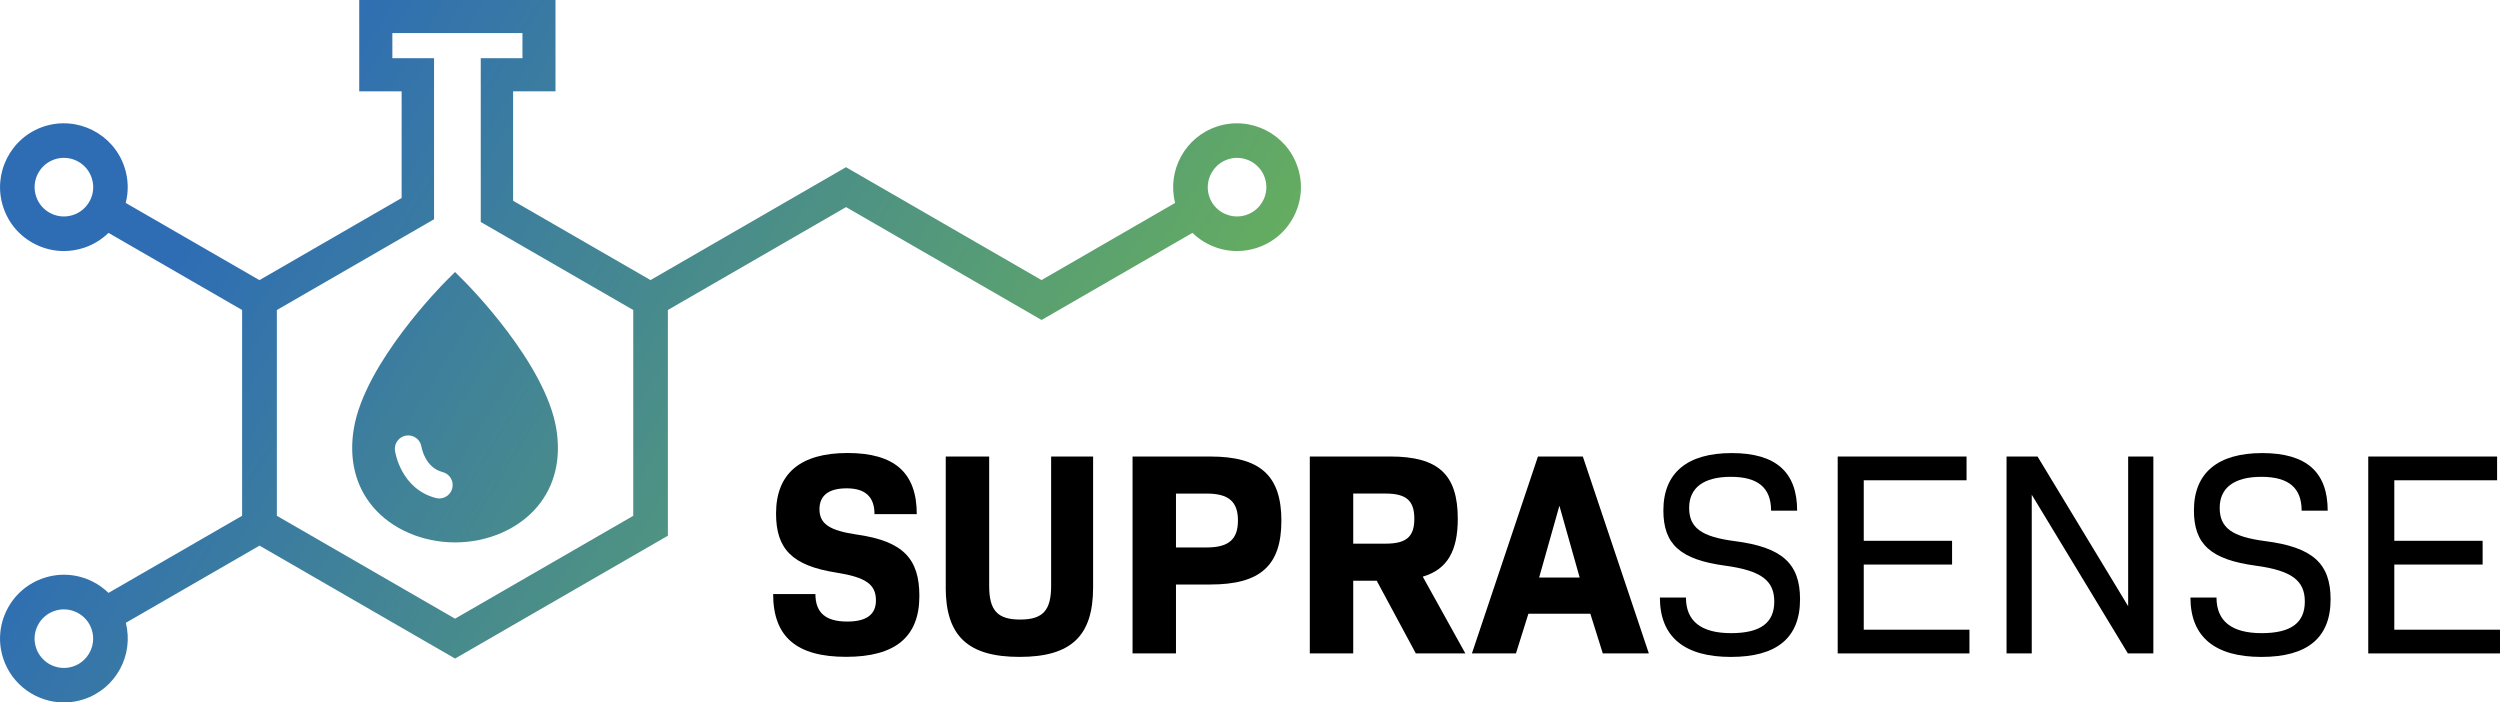 <?xml version="1.0" encoding="UTF-8"?><svg id="Ebene_2" xmlns="http://www.w3.org/2000/svg" xmlns:xlink="http://www.w3.org/1999/xlink" viewBox="0 0 1000 281"><defs><style>.cls-1{fill:url(#Unbenannter_Verlauf_11);}</style><linearGradient id="Unbenannter_Verlauf_11" x1="830.79" y1="511.54" x2="94.68" y2="64.7" gradientUnits="userSpaceOnUse"><stop offset="0" stop-color="#f7de20"/><stop offset=".5" stop-color="#6db654"/><stop offset="1" stop-color="#2e6db4"/></linearGradient></defs><g id="Ebene_1-2"><g><g><path d="m309.26,237.62h16.91c0,7.65,4.29,11,12.74,11,7.65,0,11.47-2.78,11.47-8.46,0-6.49-4.17-9.27-15.87-11.12-17.49-2.78-24.09-9.27-24.09-23.63,0-16.1,9.84-24.21,28.61-24.21s27.68,7.88,27.68,24.44h-16.91c0-6.83-3.59-10.31-11.12-10.31s-10.89,3.13-10.89,8.34c0,5.91,4.05,8.57,15.17,10.19,18.42,2.66,24.79,9.73,24.79,24.55,0,16.33-9.61,24.32-29.3,24.32s-29.19-7.88-29.19-25.13Z"/><path d="m378.3,234.96v-52.35h17.37v51.77c0,9.85,3.36,13.44,12.39,13.44s12.39-3.59,12.39-13.44v-51.77h16.79v52.35c0,19.46-8.8,27.8-29.42,27.8s-29.54-8.34-29.54-27.8Z"/><path d="m512.55,208.32c0,17.95-8.45,25.48-28.38,25.48h-13.78v27.57h-17.37v-78.76h31.16c19.92,0,28.38,7.65,28.38,25.71Zm-17.37-.12c0-7.53-3.71-10.77-12.51-10.77h-12.28v21.55h12.28c8.8,0,12.51-3.24,12.51-10.77Z"/><path d="m550.67,232.29h-9.38v29.07h-17.37v-78.76h32.2c19.34,0,26.99,7.3,26.99,24.9,0,12.86-4.17,20.27-14.01,23.16l17.03,30.69h-19.81l-15.64-29.07Zm-9.38-14.83h12.97c8.45,0,11.47-2.9,11.47-9.96s-3.01-10.08-11.47-10.08h-12.97v20.04Z"/><path d="m636.15,245.5h-24.79l-4.98,15.87h-17.61l26.41-78.76h17.95l26.41,78.76h-18.42l-4.98-15.87Zm-20.5-14.48h16.22l-8.11-28.72-8.11,28.72Z"/></g><g><path d="m663.96,239.01h10.42c0,9.5,6.14,14.25,18.07,14.25s17.26-4.28,17.26-12.62-5.1-12.39-19.57-14.36c-18.07-2.43-24.79-8.57-24.79-22.12,0-15.06,9.61-22.93,27.33-22.93s26.18,7.64,26.18,23.05h-10.42c0-9.15-5.21-13.55-16.1-13.55s-16.68,4.4-16.68,12.39,4.86,11.58,18.18,13.32c18.99,2.43,26.18,8.92,26.18,23.28,0,15.4-9.27,23.05-27.68,23.05s-28.38-7.88-28.38-23.74Z"/><path d="m787.78,251.87v9.5h-52.7v-78.76h51.54v9.5h-41.12v24.21h35.33v9.5h-35.33v26.06h42.28Z"/><path d="m861.34,182.6v78.76h-10.19l-38.45-63.47v63.47h-10.08v-78.76h12.39l36.25,59.88v-59.88h10.08Z"/><path d="m876.18,239.01h10.42c0,9.5,6.14,14.25,18.07,14.25s17.26-4.28,17.26-12.62-5.1-12.39-19.57-14.36c-18.07-2.43-24.79-8.57-24.79-22.12,0-15.06,9.61-22.93,27.33-22.93s26.18,7.64,26.18,23.05h-10.42c0-9.15-5.21-13.55-16.1-13.55s-16.68,4.4-16.68,12.39,4.86,11.58,18.18,13.32c18.99,2.43,26.18,8.92,26.18,23.28,0,15.4-9.27,23.05-27.68,23.05s-28.38-7.88-28.38-23.74Z"/><path d="m1000,251.87v9.5h-52.7v-78.76h51.54v9.5h-41.12v24.21h35.33v9.5h-35.33v26.06h42.28Z"/></g><path class="cls-1" d="m519.07,66.9c-4.39-13.38-18.86-20.69-32.24-16.3-12.83,4.21-20.07,17.68-16.78,30.57l-53.45,30.86-78.2-45.15-78.2,45.15-54.96-31.73v-43.78h16.96V0h-78.51v36.52h16.96v42.69l-56.88,32.84-53.48-30.88c1.2-4.67,1.06-9.59-.49-14.28-4.39-13.38-18.86-20.69-32.24-16.3C4.2,55-3.11,69.46,1.29,82.84c2.13,6.48,6.65,11.75,12.74,14.82,3.63,1.83,7.55,2.76,11.5,2.76,2.68,0,5.38-.43,8-1.29,3.77-1.24,7.12-3.29,9.87-5.98l53.44,30.85v82.31l-53.44,30.85c-1.84-1.79-3.96-3.32-6.32-4.51-6.09-3.08-13.01-3.6-19.49-1.47-6.48,2.13-11.75,6.65-14.82,12.74-3.08,6.09-3.6,13.01-1.47,19.49,3.53,10.74,13.55,17.58,24.29,17.57,2.63,0,5.31-.41,7.95-1.28,12.83-4.21,20.07-17.68,16.78-30.57l53.49-30.88,78.23,45.17,85.11-49.14v-90.29l71.28-41.15,78.2,45.15,60.35-34.84c1.84,1.79,3.96,3.32,6.32,4.51,3.63,1.83,7.55,2.76,11.5,2.76,2.68,0,5.38-.43,8-1.29,6.48-2.13,11.75-6.65,14.82-12.74,3.08-6.09,3.6-13.01,1.47-19.49Zm-483.06,13.26c-1.24,2.45-3.24,4.34-5.72,5.43-.35.15-.71.29-1.08.41-2.97.98-6.15.74-8.94-.68-2.79-1.41-4.87-3.83-5.84-6.8-2.02-6.14,1.34-12.77,7.47-14.79,1.21-.4,2.44-.59,3.65-.59,4.93,0,9.52,3.13,11.14,8.06.26.79.43,1.59.52,2.4.25,2.23-.15,4.49-1.19,6.54Zm1.19,176.56c-.49,4.43-3.49,8.39-7.99,9.87-6.14,2.02-12.77-1.34-14.79-7.47-.98-2.97-.74-6.15.68-8.94,1.41-2.79,3.83-4.87,6.8-5.84,1.2-.4,2.44-.59,3.67-.59,1.61,0,3.21.34,4.72,1.01.19.08.37.17.55.26,2.79,1.41,4.87,3.83,5.84,6.8h0c.54,1.64.69,3.31.51,4.92Zm216.1-50.4l-71.28,41.15-71.28-41.15v-82.31l62.88-36.3V23.28h-16.68v-10.05h52.04v10.05h-16.68v65.51l61,35.22v82.31Zm251.96-126.16c-1.41,2.79-3.83,4.87-6.8,5.84-2.78.91-5.72.75-8.37-.42-.19-.08-.38-.16-.57-.25-2.79-1.41-4.87-3.83-5.84-6.8-.54-1.64-.69-3.31-.51-4.92.49-4.43,3.49-8.39,7.99-9.87,1.21-.4,2.44-.59,3.65-.59,4.93,0,9.52,3.13,11.14,8.06.98,2.97.74,6.15-.67,8.94Zm-323.24,28.64l-3.79,3.79c-1.32,1.32-32.32,32.63-36.69,58.8-2.04,12.21.62,23.06,7.67,31.39,7.52,8.88,19.79,14.18,32.81,14.18s25.29-5.3,32.82-14.18c7.05-8.33,9.7-19.18,7.66-31.39h0c-4.36-26.2-35.37-57.48-36.69-58.8l-3.79-3.79Zm-1.13,86.56c-.61,2.37-2.74,4.02-5.18,4.02-.45,0-.9-.06-1.34-.17-14.01-3.62-16.29-18.28-16.38-18.9-.21-1.41.15-2.83,1-3.98.85-1.15,2.1-1.9,3.52-2.11,2.92-.43,5.64,1.59,6.08,4.5.14.83,1.62,8.34,8.46,10.11,1.39.36,2.55,1.23,3.28,2.47.73,1.23.93,2.68.57,4.06Z"/></g></g></svg>